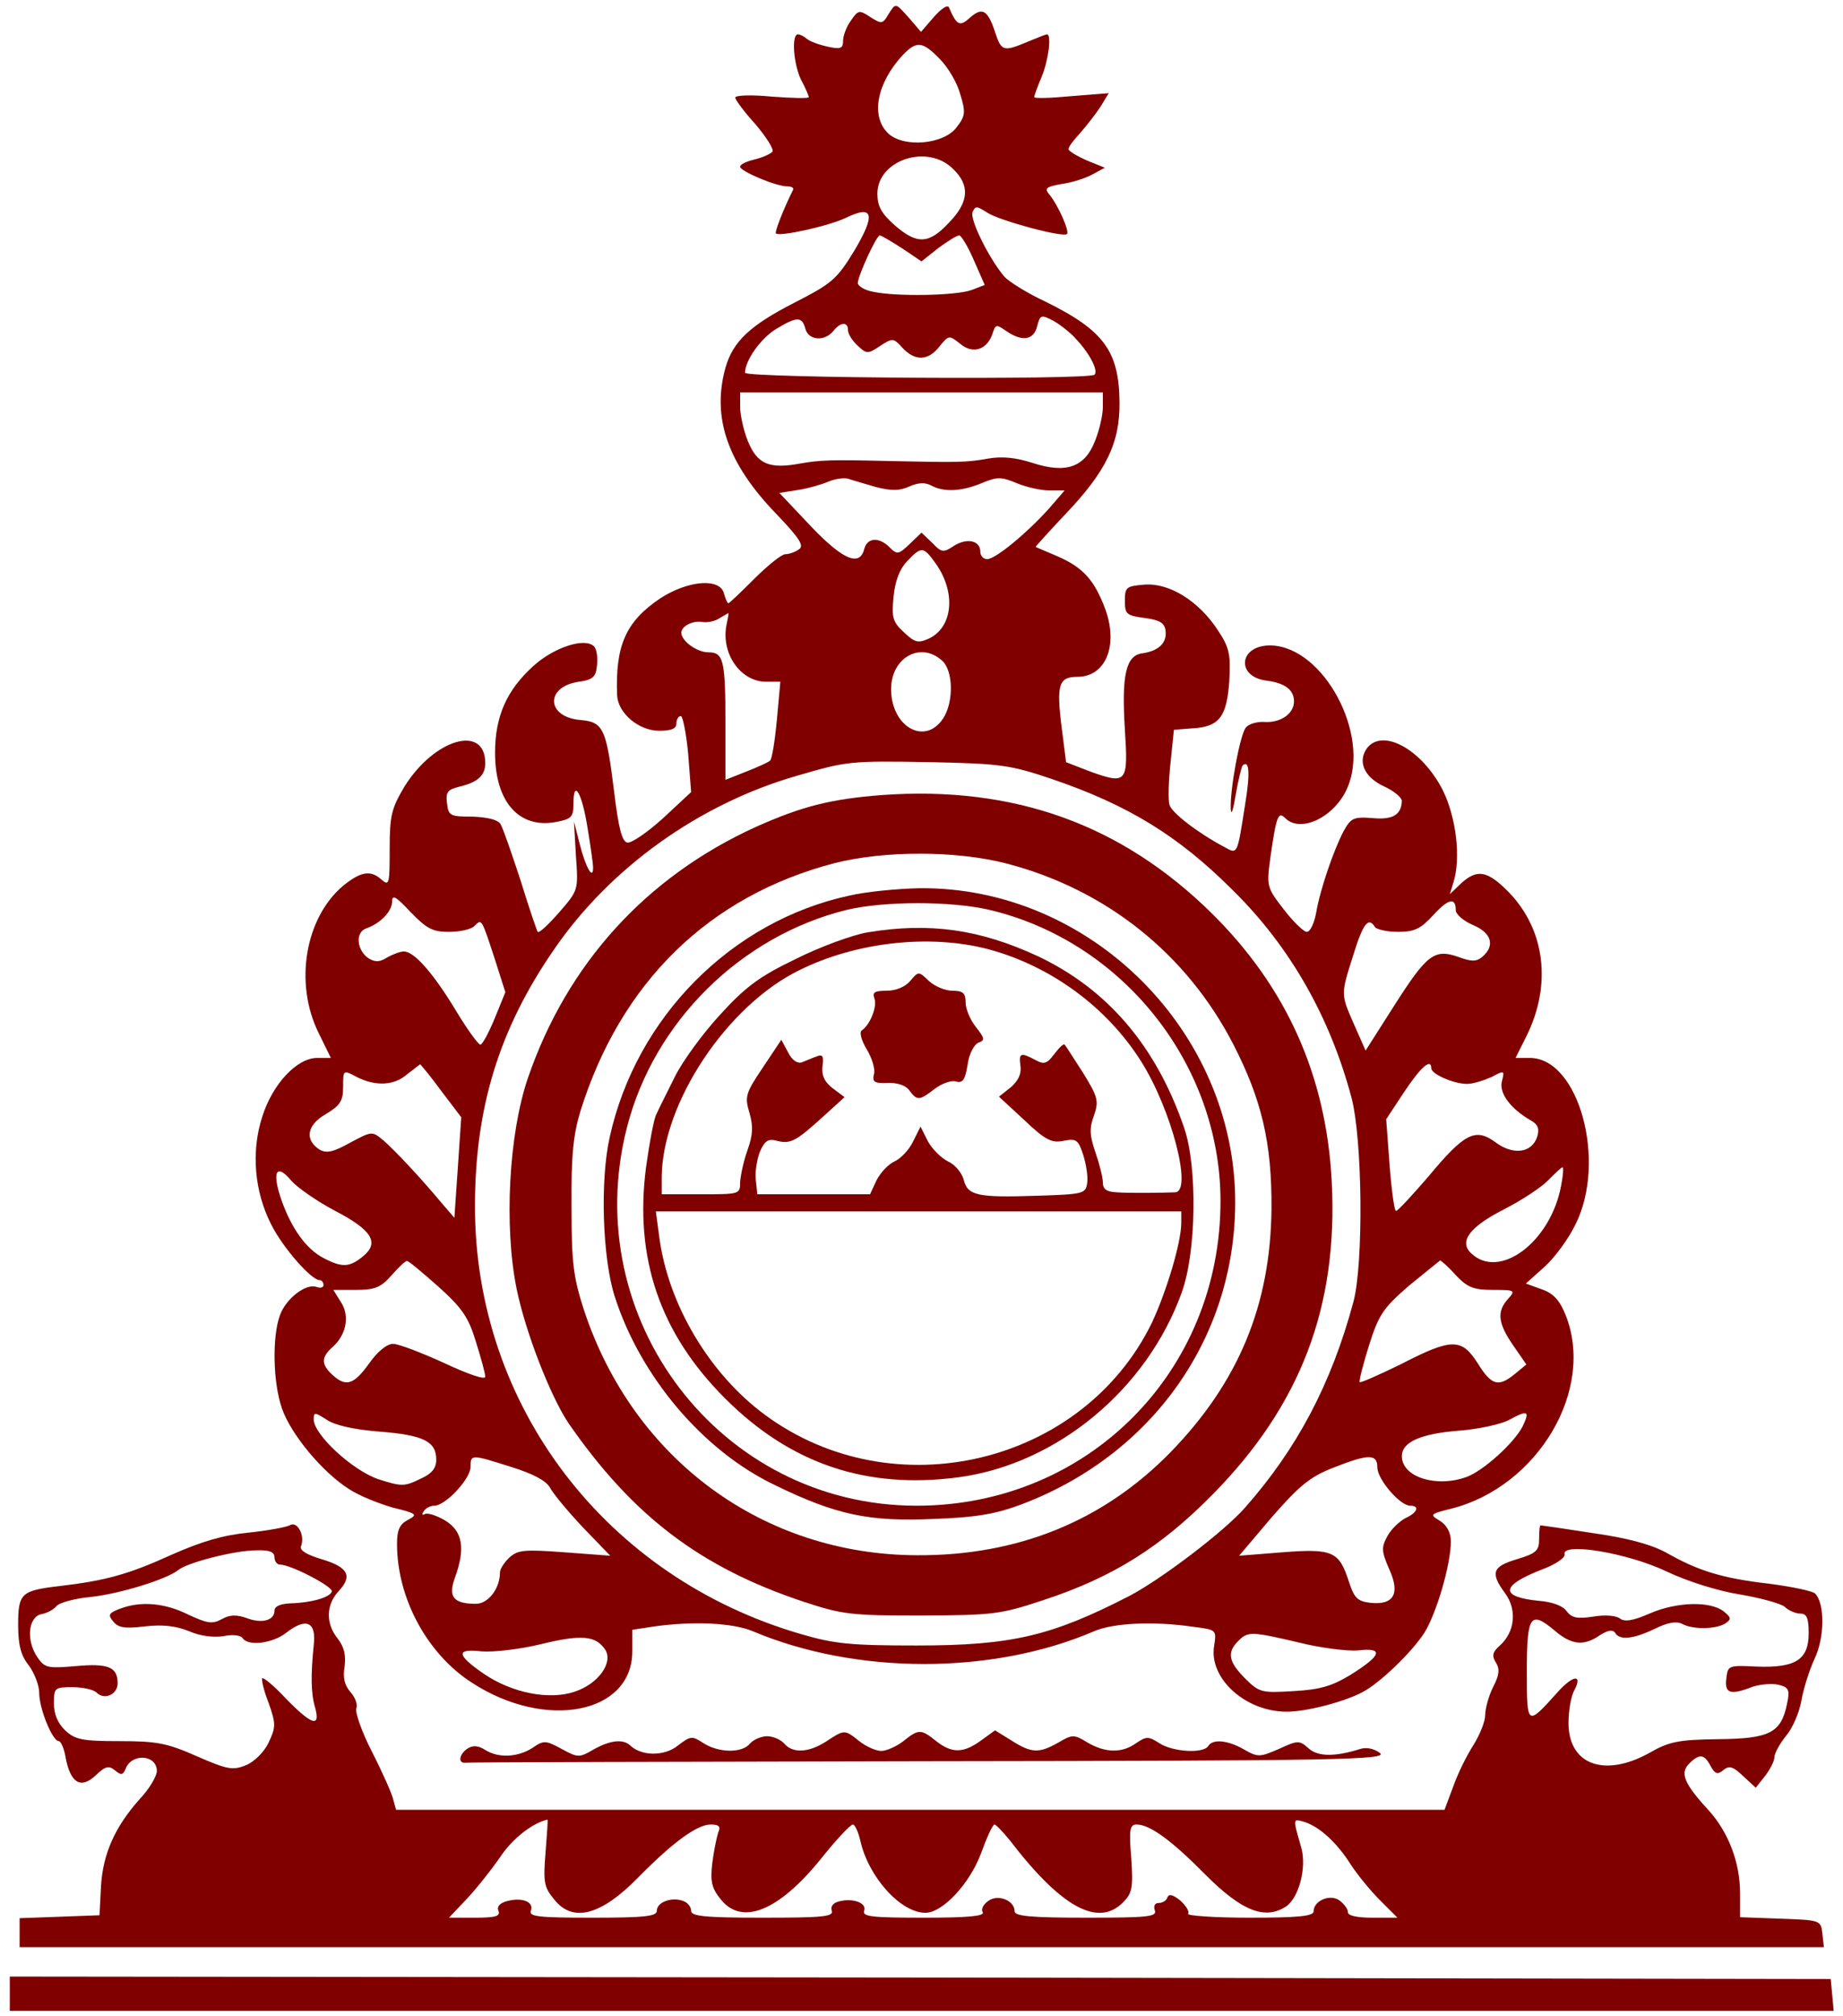 <?xml version="1.0" standalone="no"?>
<!DOCTYPE svg PUBLIC "-//W3C//DTD SVG 20010904//EN"
 "http://www.w3.org/TR/2001/REC-SVG-20010904/DTD/svg10.dtd">
<svg version="1.0" xmlns="http://www.w3.org/2000/svg"
 width="376pt" height="411pt" viewBox="0 0 376 411"
 preserveAspectRatio="xMidYMid meet">
<g transform="translate(0,411) scale(0.1,-0.1)"
fill="Maroon" stroke="none">
<path d="M1812 4080 c-11 -19 -14 -19 -36 -5 -23 15 -25 15 -40 -7 -9 -12 -16
-31 -16 -41 0 -16 -5 -18 -32 -12 -18 4 -37 11 -42 16 -6 5 -14 9 -18 9 -14 0
-9 -63 7 -94 8 -15 15 -31 15 -34 0 -3 -34 -2 -75 1 -41 4 -75 3 -75 -2 0 -4
18 -29 41 -54 22 -26 38 -51 35 -56 -4 -5 -20 -12 -36 -16 -17 -4 -30 -10 -30
-15 0 -9 73 -40 96 -40 9 0 14 -3 12 -7 -19 -38 -38 -86 -35 -89 7 -7 108 15
143 32 56 27 61 7 17 -67 -36 -59 -46 -67 -122 -106 -92 -47 -126 -80 -141
-133 -28 -101 4 -194 102 -296 50 -52 59 -67 48 -74 -8 -6 -21 -10 -28 -10 -7
0 -35 -22 -63 -50 -27 -27 -51 -50 -53 -50 -2 0 -6 9 -9 20 -8 32 -73 27 -130
-10 -70 -47 -92 -96 -88 -198 2 -36 44 -72 86 -72 24 0 35 4 35 15 0 8 4 15 9
15 4 0 11 -35 15 -77 l6 -78 -57 -53 c-32 -29 -64 -51 -73 -50 -11 2 -18 29
-27 103 -16 130 -22 143 -69 147 -70 6 -72 68 -3 78 29 4 35 10 37 34 2 16 -1
33 -6 38 -19 19 -82 -2 -124 -40 -54 -49 -78 -102 -78 -177 0 -100 49 -155
124 -141 32 6 36 10 36 38 0 52 18 20 29 -52 6 -36 11 -71 11 -79 0 -26 -15 0
-27 47 l-12 47 4 -70 c5 -70 5 -70 -34 -115 -22 -25 -41 -43 -44 -40 -2 3 -18
50 -35 105 -18 55 -36 107 -41 115 -6 9 -27 14 -58 15 -45 0 -48 2 -51 27 -3
23 1 28 25 34 38 9 53 23 53 48 0 80 -104 50 -165 -48 -26 -44 -30 -58 -30
-127 0 -71 -1 -76 -16 -63 -23 21 -43 17 -79 -12 -78 -66 -100 -199 -50 -300
l25 -51 -28 0 c-41 0 -91 -53 -112 -120 -23 -71 -16 -152 18 -219 24 -48 82
-114 99 -114 4 0 8 -4 8 -10 0 -5 -6 -7 -14 -4 -22 8 -63 -24 -75 -58 -16 -44
-14 -137 4 -189 18 -53 83 -131 137 -165 21 -14 62 -30 90 -38 49 -12 51 -14
30 -25 -17 -9 -22 -21 -22 -49 0 -110 61 -224 153 -283 151 -98 327 -63 327
64 l0 44 46 7 c80 11 160 7 200 -10 211 -89 489 -89 696 0 39 17 122 21 203 9
47 -6 47 -6 42 -39 -11 -66 64 -134 148 -134 41 0 117 20 155 40 36 19 101 82
126 121 25 40 54 140 54 186 0 18 -8 33 -22 42 -22 13 -21 14 23 25 177 45
294 243 233 395 -12 30 -25 44 -48 52 l-33 12 38 34 c21 19 49 57 63 86 65
129 7 340 -93 340 l-29 0 23 46 c51 104 37 215 -36 291 -44 45 -65 49 -98 19
l-23 -22 7 23 c16 50 6 134 -22 190 -42 81 -120 125 -153 86 -21 -27 -8 -60
33 -79 20 -9 37 -23 37 -30 -1 -28 -18 -39 -60 -35 -39 3 -44 0 -59 -27 -20
-38 -48 -119 -56 -167 -4 -21 -12 -38 -19 -38 -6 0 -28 21 -47 46 -35 45 -35
47 -27 107 12 84 16 93 30 79 32 -32 102 3 127 62 47 108 -48 286 -155 290
-67 2 -74 -65 -8 -72 36 -5 54 -19 54 -42 0 -25 -27 -44 -60 -42 -15 1 -32 -4
-38 -11 -12 -14 -33 -127 -31 -167 1 -14 5 -1 10 29 5 30 12 57 14 60 14 13
16 -15 5 -81 -16 -102 -15 -100 -42 -85 -53 28 -108 70 -112 86 -3 9 -2 47 2
85 l7 68 38 3 c55 3 70 24 75 97 3 55 0 68 -24 104 -38 58 -98 96 -149 92 -37
-3 -40 -5 -40 -33 0 -27 3 -30 40 -35 31 -4 41 -10 43 -26 3 -24 -13 -41 -47
-46 -34 -4 -43 -44 -36 -156 7 -108 4 -112 -71 -85 l-49 19 -9 71 c-11 87 -6
103 32 103 58 0 84 64 57 138 -22 59 -45 85 -98 108 -23 10 -43 18 -44 19 -1
0 26 30 60 66 84 88 112 146 111 229 -1 104 -32 146 -149 204 -39 18 -77 42
-86 52 -32 38 -70 116 -65 131 6 14 9 13 31 -1 25 -16 154 -51 162 -43 5 6
-18 58 -35 79 -12 14 -9 17 25 23 21 3 49 12 63 20 l24 13 -37 15 c-20 9 -37
19 -37 23 0 5 11 19 24 33 13 15 31 38 41 53 l17 28 -76 -6 c-42 -4 -76 -5
-76 -2 0 3 7 22 15 41 14 33 21 87 11 87 -2 0 -20 -7 -39 -15 -50 -21 -54 -20
-67 20 -15 45 -26 51 -51 29 -21 -19 -27 -16 -43 21 -3 6 -16 -3 -31 -20 l-26
-30 -24 28 c-29 32 -27 32 -43 7z m105 -90 c17 -17 36 -49 42 -72 11 -36 11
-44 -7 -67 -26 -36 -110 -43 -141 -12 -35 35 -22 102 31 159 28 29 40 28 75
-8z m28 -225 c34 -33 32 -67 -9 -109 -41 -44 -65 -45 -111 -5 -27 24 -35 39
-35 64 0 69 103 103 155 50z m-105 -161 l40 -27 34 27 c19 14 38 26 43 26 4 0
18 -23 30 -51 l22 -50 -26 -10 c-31 -12 -155 -14 -201 -4 -18 3 -32 12 -32 18
1 16 38 97 45 97 3 0 23 -12 45 -26z m356 -186 c28 -30 45 -64 37 -72 -11 -11
-713 -7 -713 4 0 25 32 70 63 89 43 26 53 26 60 1 6 -24 39 -27 57 -5 15 19
30 19 30 2 0 -8 9 -22 20 -32 18 -17 21 -17 46 0 25 16 27 16 45 -4 26 -28 53
-27 76 3 19 23 19 23 42 5 26 -22 55 -12 66 21 6 19 8 19 28 5 32 -22 56 -19
63 10 6 23 8 24 33 11 14 -8 36 -25 47 -38z m54 -138 c0 -16 -7 -47 -16 -69
-21 -54 -59 -67 -127 -45 -34 11 -62 14 -91 9 -45 -8 -60 -8 -201 -5 -120 3
-142 2 -182 -5 -64 -12 -88 -1 -107 45 -9 22 -16 54 -16 70 l0 30 370 0 370 0
0 -30z m-463 -163 c31 -8 48 -8 68 1 18 8 32 9 45 2 26 -14 62 -12 103 5 31
13 40 13 71 0 19 -8 49 -15 67 -15 l31 0 -32 -37 c-45 -50 -109 -103 -126
-103 -8 0 -14 7 -14 15 0 23 -27 29 -54 12 -21 -14 -25 -14 -44 6 l-22 21 -24
-23 c-23 -22 -26 -22 -41 -7 -22 22 -46 20 -52 -4 -10 -38 -48 -19 -120 59
l-53 56 38 6 c20 3 48 11 62 17 14 6 32 8 40 6 8 -3 34 -10 57 -17z m122 -156
c42 -59 35 -130 -14 -153 -22 -10 -29 -8 -51 13 -23 21 -25 30 -21 72 3 32 12
56 27 72 30 32 34 31 59 -4z m-427 -126 c-11 -58 29 -115 81 -115 l29 0 -7
-77 c-4 -43 -10 -81 -14 -84 -3 -3 -25 -13 -48 -22 l-43 -17 0 114 c0 131 -4
146 -35 146 -23 0 -55 23 -55 40 0 13 23 25 42 22 10 -2 26 1 35 7 10 6 19 11
19 11 1 0 -1 -11 -4 -25z m440 -72 c23 -20 24 -85 2 -118 -37 -56 -106 -17
-106 60 0 64 60 98 104 58z m223 -241 c156 -53 259 -116 370 -227 117 -115
198 -258 242 -422 23 -86 25 -341 4 -418 -45 -167 -115 -299 -221 -419 -43
-49 -170 -145 -234 -179 -161 -83 -242 -102 -436 -102 -132 0 -167 3 -235 23
-398 115 -666 465 -666 872 0 201 49 362 162 525 114 166 296 296 494 353 103
30 107 31 275 28 142 -3 162 -6 245 -34z m-1229 -312 c22 0 45 5 52 12 15 15
14 16 41 -66 l22 -69 -22 -54 c-12 -29 -25 -53 -29 -53 -4 0 -26 30 -49 68
-47 78 -86 122 -107 122 -8 0 -23 -6 -34 -12 -15 -10 -25 -10 -38 -2 -24 16
-28 53 -5 61 29 10 53 35 53 55 0 15 8 10 38 -22 33 -34 45 -40 78 -40z m2054
44 c0 -8 16 -22 35 -30 38 -16 46 -42 19 -65 -12 -10 -22 -10 -49 0 -49 17
-64 5 -131 -100 l-58 -91 -23 52 c-28 64 -28 61 -2 143 20 65 31 78 44 57 3
-5 25 -10 47 -10 34 0 46 6 72 34 31 34 46 37 46 10z m-2070 -368 l41 -54 -7
-103 -7 -102 -25 29 c-45 54 -97 109 -120 129 -23 19 -23 19 -68 -5 -34 -19
-48 -22 -62 -14 -31 20 -26 50 12 72 30 18 36 27 36 56 0 35 0 35 28 20 38
-19 76 -18 103 6 13 10 25 19 26 20 1 0 21 -24 43 -54z m2020 46 c0 -12 46
-32 73 -32 12 0 34 7 50 14 26 14 27 14 21 -9 -6 -24 18 -56 60 -80 14 -8 17
-17 12 -33 -11 -33 -49 -38 -85 -11 -41 30 -63 19 -137 -70 -33 -38 -62 -70
-66 -70 -3 -1 -9 41 -13 93 l-7 94 37 56 c34 51 55 69 55 48z m-2236 -291 c75
-39 91 -65 56 -93 -27 -22 -42 -23 -80 -3 -35 18 -65 60 -85 116 -21 59 -12
79 19 42 13 -15 54 -43 90 -62z m2501 52 c-21 -115 -126 -194 -184 -138 -25
24 -2 54 67 89 37 19 78 46 91 60 14 14 26 26 29 26 2 0 1 -17 -3 -37z m-2291
-206 c49 -44 62 -63 77 -113 10 -32 19 -64 19 -71 0 -7 -35 5 -84 28 -46 21
-93 39 -104 39 -13 0 -32 -16 -49 -40 -31 -43 -47 -49 -75 -23 -23 21 -23 36
1 57 28 25 35 64 16 92 l-15 24 46 0 c39 0 51 5 73 30 14 16 28 29 31 29 3 1
31 -23 64 -52z m2076 23 c24 -25 36 -30 76 -30 45 0 46 -1 31 -18 -24 -26 -21
-50 10 -95 l27 -39 -23 -19 c-34 -28 -48 -24 -76 21 -33 52 -53 52 -156 -1
-45 -22 -83 -39 -85 -37 -2 2 7 36 19 75 20 63 29 76 82 122 33 27 62 50 63
51 2 0 17 -13 32 -30z m-2195 -319 c89 -7 115 -20 115 -57 0 -18 -9 -29 -34
-40 -31 -15 -37 -15 -84 0 -53 18 -132 91 -132 122 0 15 2 15 27 -1 16 -11 56
-20 108 -24z m2331 10 c-18 -34 -79 -89 -113 -102 -62 -23 -133 -1 -133 42 0
29 39 46 117 52 39 3 84 13 100 21 40 22 45 20 29 -13z m-2063 -82 c45 -14 71
-28 79 -42 6 -12 36 -48 67 -81 l56 -58 -93 7 c-81 6 -95 5 -112 -10 -11 -10
-20 -24 -20 -31 0 -33 -24 -64 -49 -64 -46 0 -57 14 -43 53 22 60 16 95 -20
117 -17 10 -36 16 -41 13 -6 -3 -7 -1 -3 5 4 7 14 12 22 12 23 0 74 55 74 79
0 26 1 26 83 0z m1767 -1 c0 -24 46 -78 67 -78 20 0 15 -14 -9 -25 -12 -6 -29
-22 -37 -36 -13 -24 -13 -31 3 -68 23 -50 10 -74 -38 -69 -26 3 -33 9 -44 43
-20 62 -33 68 -136 60 l-88 -7 67 79 c56 64 78 82 124 100 73 29 91 29 91 1z
m-1575 -372 c16 -26 -14 -69 -62 -85 -52 -18 -129 -3 -187 37 -55 38 -56 51
-4 45 24 -2 78 4 123 15 82 20 111 17 130 -12z m1415 15 c44 -11 99 -18 121
-16 53 6 48 -10 -16 -50 -38 -23 -62 -30 -116 -33 -65 -4 -70 -3 -99 26 -34
34 -37 53 -14 76 20 20 26 20 124 -3z"/>
<path d="M1800 2489 c-105 -8 -164 -23 -258 -65 -224 -102 -385 -279 -465
-512 -39 -114 -49 -302 -23 -430 18 -88 69 -219 106 -274 131 -189 269 -294
480 -364 79 -26 97 -28 240 -28 147 1 160 2 250 32 140 46 239 108 345 216
178 181 255 381 242 636 -11 216 -92 397 -245 548 -185 182 -404 260 -672 241z
m255 -140 c202 -53 366 -184 461 -368 58 -113 79 -201 78 -336 -2 -196 -67
-353 -206 -496 -137 -140 -311 -211 -517 -210 -314 1 -578 195 -679 498 -22
68 -26 95 -26 213 -1 104 4 148 18 194 82 263 262 439 518 506 102 26 250 26
353 -1z"/>
<path d="M1733 2284 c-241 -52 -435 -248 -489 -492 -20 -88 -15 -247 10 -325
52 -163 180 -315 327 -385 125 -61 193 -75 324 -69 85 3 126 10 177 29 267
100 437 338 438 615 1 350 -296 646 -645 642 -44 -1 -108 -7 -142 -15z m285
-29 c272 -64 471 -314 472 -592 1 -350 -271 -623 -620 -623 -400 0 -691 380
-591 771 55 216 233 391 449 444 76 18 213 18 290 0z"/>
<path d="M1770 2209 c-30 -5 -96 -29 -146 -54 -75 -36 -103 -57 -155 -114 -35
-38 -77 -95 -93 -128 -16 -32 -33 -66 -37 -75 -5 -9 -14 -58 -21 -108 -24
-185 28 -338 161 -471 134 -134 289 -186 477 -161 200 27 384 179 455 377 30
83 32 256 5 335 -57 167 -157 284 -300 351 -117 54 -219 69 -346 48z m245 -34
c128 -34 243 -118 313 -229 62 -98 105 -264 70 -267 -25 -1 -94 -2 -120 0 -20
1 -28 6 -28 20 0 10 -7 38 -15 61 -12 35 -13 49 -3 76 10 29 8 37 -22 86 -19
29 -35 55 -38 58 -2 3 -11 -6 -21 -19 -15 -20 -21 -22 -39 -12 -30 16 -34 14
-30 -13 2 -16 -5 -30 -20 -43 l-24 -19 52 -48 c43 -41 56 -47 80 -42 26 5 30
2 40 -29 6 -19 10 -45 8 -57 -3 -22 -8 -23 -102 -26 -122 -4 -142 0 -150 33
-4 14 -18 31 -32 37 -14 7 -32 25 -41 41 l-15 30 -15 -30 c-8 -17 -25 -35 -38
-41 -13 -6 -29 -23 -37 -39 l-13 -28 -115 0 -115 0 -3 29 c-2 15 2 41 8 57 10
23 17 28 35 23 28 -7 39 -1 95 50 l43 39 -24 18 c-17 13 -23 26 -21 45 3 21 0
25 -12 20 -9 -3 -22 -9 -30 -12 -9 -3 -20 4 -28 20 l-14 26 -38 -57 c-35 -52
-37 -59 -27 -92 8 -28 7 -45 -4 -76 -8 -22 -14 -51 -15 -65 0 -25 -1 -25 -80
-25 l-80 0 0 35 c1 151 133 350 281 422 115 57 264 74 384 43z m395 -558 c0
-40 -30 -140 -60 -204 -141 -289 -527 -381 -789 -188 -113 83 -198 225 -216
363 l-7 52 536 0 536 0 0 -23z"/>
<path d="M1857 2110 c-10 -12 -29 -20 -48 -20 -24 0 -30 -3 -25 -16 6 -16 -9
-54 -26 -65 -5 -3 -1 -20 10 -38 11 -18 18 -41 15 -51 -4 -16 1 -19 27 -18 20
1 38 -5 45 -15 16 -22 21 -21 52 3 15 11 34 18 43 15 14 -4 19 3 24 34 3 22
13 41 22 45 14 5 13 9 -5 32 -12 15 -21 37 -21 50 0 19 -5 24 -27 24 -15 0
-36 9 -48 20 -21 20 -21 20 -38 0z"/>
<path d="M591 1000 c-8 -4 -46 -11 -85 -15 -51 -5 -95 -18 -156 -45 -88 -40
-135 -53 -230 -64 -77 -9 -83 -15 -83 -79 0 -42 6 -63 22 -83 11 -15 21 -40
21 -56 0 -32 27 -98 40 -98 4 0 11 -15 14 -34 10 -52 31 -64 61 -36 20 19 27
21 40 10 12 -10 16 -9 21 3 12 33 64 30 64 -4 0 -10 -15 -36 -34 -56 -52 -58
-76 -113 -80 -179 l-3 -59 -81 -3 -82 -3 0 -29 0 -30 1841 0 1840 0 -3 27 c-3
28 -4 28 -85 31 l-83 3 0 49 c0 63 -24 125 -65 170 -49 53 -58 75 -39 94 21
21 31 20 44 -5 9 -16 14 -18 26 -8 12 10 20 7 40 -12 l26 -24 19 24 c10 13 19
30 19 38 0 8 11 28 24 44 13 15 27 48 31 71 4 24 16 62 27 86 21 44 21 113 1
133 -5 5 -47 14 -94 20 -95 11 -144 26 -209 63 -31 17 -79 30 -149 40 -58 9
-106 16 -108 16 -2 0 -3 -13 -3 -28 0 -24 -6 -29 -45 -41 -51 -15 -55 -28 -24
-70 24 -33 20 -78 -11 -106 -15 -13 -17 -21 -8 -35 8 -13 7 -25 -6 -50 -9 -18
-16 -44 -16 -57 0 -13 -11 -40 -24 -61 -13 -20 -32 -58 -41 -84 l-18 -48
-1069 0 -1070 0 -6 22 c-3 12 -22 55 -43 96 -21 41 -35 81 -32 89 3 7 -2 22
-12 33 -12 14 -16 29 -12 52 3 24 -1 40 -14 57 -25 31 -24 69 2 97 29 31 19
49 -35 65 -30 9 -45 18 -42 26 9 23 -8 53 -23 43z m-31 -65 c0 -8 5 -15 11
-15 22 0 109 -45 106 -55 -4 -12 -42 -23 -84 -24 -21 -1 -33 -6 -33 -15 0 -20
-26 -27 -57 -15 -20 7 -34 7 -50 -2 -20 -11 -30 -9 -69 9 -48 24 -97 28 -139
12 -24 -9 -25 -13 -14 -26 10 -13 25 -15 65 -10 36 4 63 1 90 -10 23 -10 50
-13 70 -10 18 4 35 2 39 -4 11 -17 61 -11 89 11 41 32 62 22 56 -26 -6 -60 -6
-97 3 -127 11 -41 -7 -35 -59 18 -24 26 -47 45 -49 42 -2 -2 3 -25 13 -50 15
-43 15 -49 0 -81 -9 -19 -29 -39 -46 -46 -27 -11 -38 -9 -100 18 -61 27 -82
31 -158 31 -76 0 -91 3 -111 22 -15 14 -23 33 -23 55 0 32 2 33 38 33 21 0 43
-5 49 -11 16 -16 43 -4 43 19 0 33 -19 41 -85 35 -59 -5 -64 -4 -80 20 -22 34
-17 81 10 86 11 2 24 9 30 16 5 7 37 16 71 19 61 7 154 36 178 55 18 15 115
40 159 40 26 1 37 -3 37 -14z m2840 -29 c44 -21 106 -40 150 -47 41 -7 82 -18
91 -25 8 -8 23 -14 32 -14 13 0 17 -9 17 -40 0 -54 -27 -71 -106 -68 -58 3
-59 2 -62 -24 -4 -31 8 -35 54 -17 16 5 39 7 52 4 21 -5 24 -10 18 -38 -12
-60 -35 -72 -140 -73 -82 -1 -101 -5 -141 -28 -92 -51 -165 -24 -165 61 0 25
5 53 11 65 19 35 -1 34 -34 -3 -62 -69 -62 -69 -62 44 0 113 7 124 56 83 35
-30 60 -33 93 -10 16 10 26 12 31 5 9 -16 37 -13 81 8 26 13 44 16 56 10 22
-12 69 -11 88 1 13 9 12 12 -4 25 -28 21 -96 19 -151 -5 -34 -15 -51 -17 -60
-10 -8 6 -30 8 -54 4 -33 -5 -44 -3 -55 11 -7 11 -30 19 -56 21 -81 8 -79 31
6 64 27 10 48 24 46 31 -6 25 128 3 208 -35z m-2287 -573 c-5 -60 -3 -71 17
-95 38 -49 96 -34 173 45 69 70 119 107 147 107 17 0 21 -4 15 -17 -3 -10 -9
-38 -12 -63 -4 -36 -1 -50 17 -72 43 -55 118 -25 204 81 31 39 61 71 66 71 4
0 11 -15 15 -32 16 -74 82 -148 133 -148 35 0 90 59 113 120 12 33 24 60 28
60 3 0 17 -15 31 -32 105 -137 180 -178 231 -127 19 19 21 30 17 90 -5 59 -3
69 11 69 27 0 72 -33 141 -103 74 -74 121 -92 164 -64 26 18 42 79 31 119 -18
63 -18 60 7 53 30 -10 65 -41 94 -87 13 -20 40 -53 59 -72 l36 -36 -51 0 c-31
0 -50 4 -50 11 0 7 -8 17 -17 24 -19 14 -53 0 -53 -22 0 -10 -32 -13 -131 -13
-71 0 -128 4 -125 8 3 5 -5 17 -16 27 -15 12 -23 14 -26 7 -2 -7 -10 -12 -18
-12 -8 0 -11 -6 -8 -15 5 -13 -14 -15 -140 -15 -111 0 -146 3 -146 13 0 22
-34 36 -54 21 -10 -7 -15 -17 -11 -23 4 -8 -33 -11 -120 -11 -105 0 -126 2
-122 14 6 16 -23 27 -52 19 -12 -3 -17 -11 -14 -19 4 -12 -20 -14 -141 -14
-118 0 -146 3 -146 14 0 8 -7 17 -16 20 -23 9 -54 -2 -54 -20 0 -11 -24 -14
-131 -14 -109 0 -130 2 -126 14 7 18 -17 28 -48 20 -15 -4 -22 -11 -18 -20 4
-11 -6 -14 -48 -14 l-53 0 36 38 c19 20 50 59 68 85 25 38 66 70 97 77 1 0 -1
-30 -4 -67z"/>
<path d="M1685 559 c-36 -23 -68 -24 -85 -4 -7 8 -23 15 -35 15 -12 0 -28 -7
-35 -15 -16 -20 -64 -19 -95 1 -23 15 -26 15 -52 -5 -27 -22 -74 -22 -97 0
-15 14 -41 11 -75 -8 -29 -17 -32 -17 -65 1 -33 18 -37 18 -60 2 -30 -19 -69
-21 -96 -4 -14 9 -25 10 -36 3 -18 -12 -20 -31 -4 -29 6 1 432 2 948 3 840 1
935 3 917 17 -12 9 -28 12 -40 8 -51 -16 -86 -16 -105 1 -19 17 -22 17 -61 -1
-39 -17 -43 -17 -71 -1 -33 19 -64 22 -73 7 -10 -16 -73 -12 -100 6 -22 14
-26 14 -47 0 -29 -21 -63 -20 -99 1 -28 17 -31 17 -60 0 -39 -22 -54 -22 -95
4 l-34 21 -29 -21 c-36 -26 -59 -26 -91 -1 -31 25 -36 25 -67 0 -14 -11 -35
-20 -45 -20 -11 0 -31 9 -45 20 -30 24 -30 24 -68 -1z"/>
<path d="M20 45 l0 -35 1861 0 1860 0 -3 32 -3 33 -1857 3 -1858 2 0 -35z"/>
</g>
</svg>
